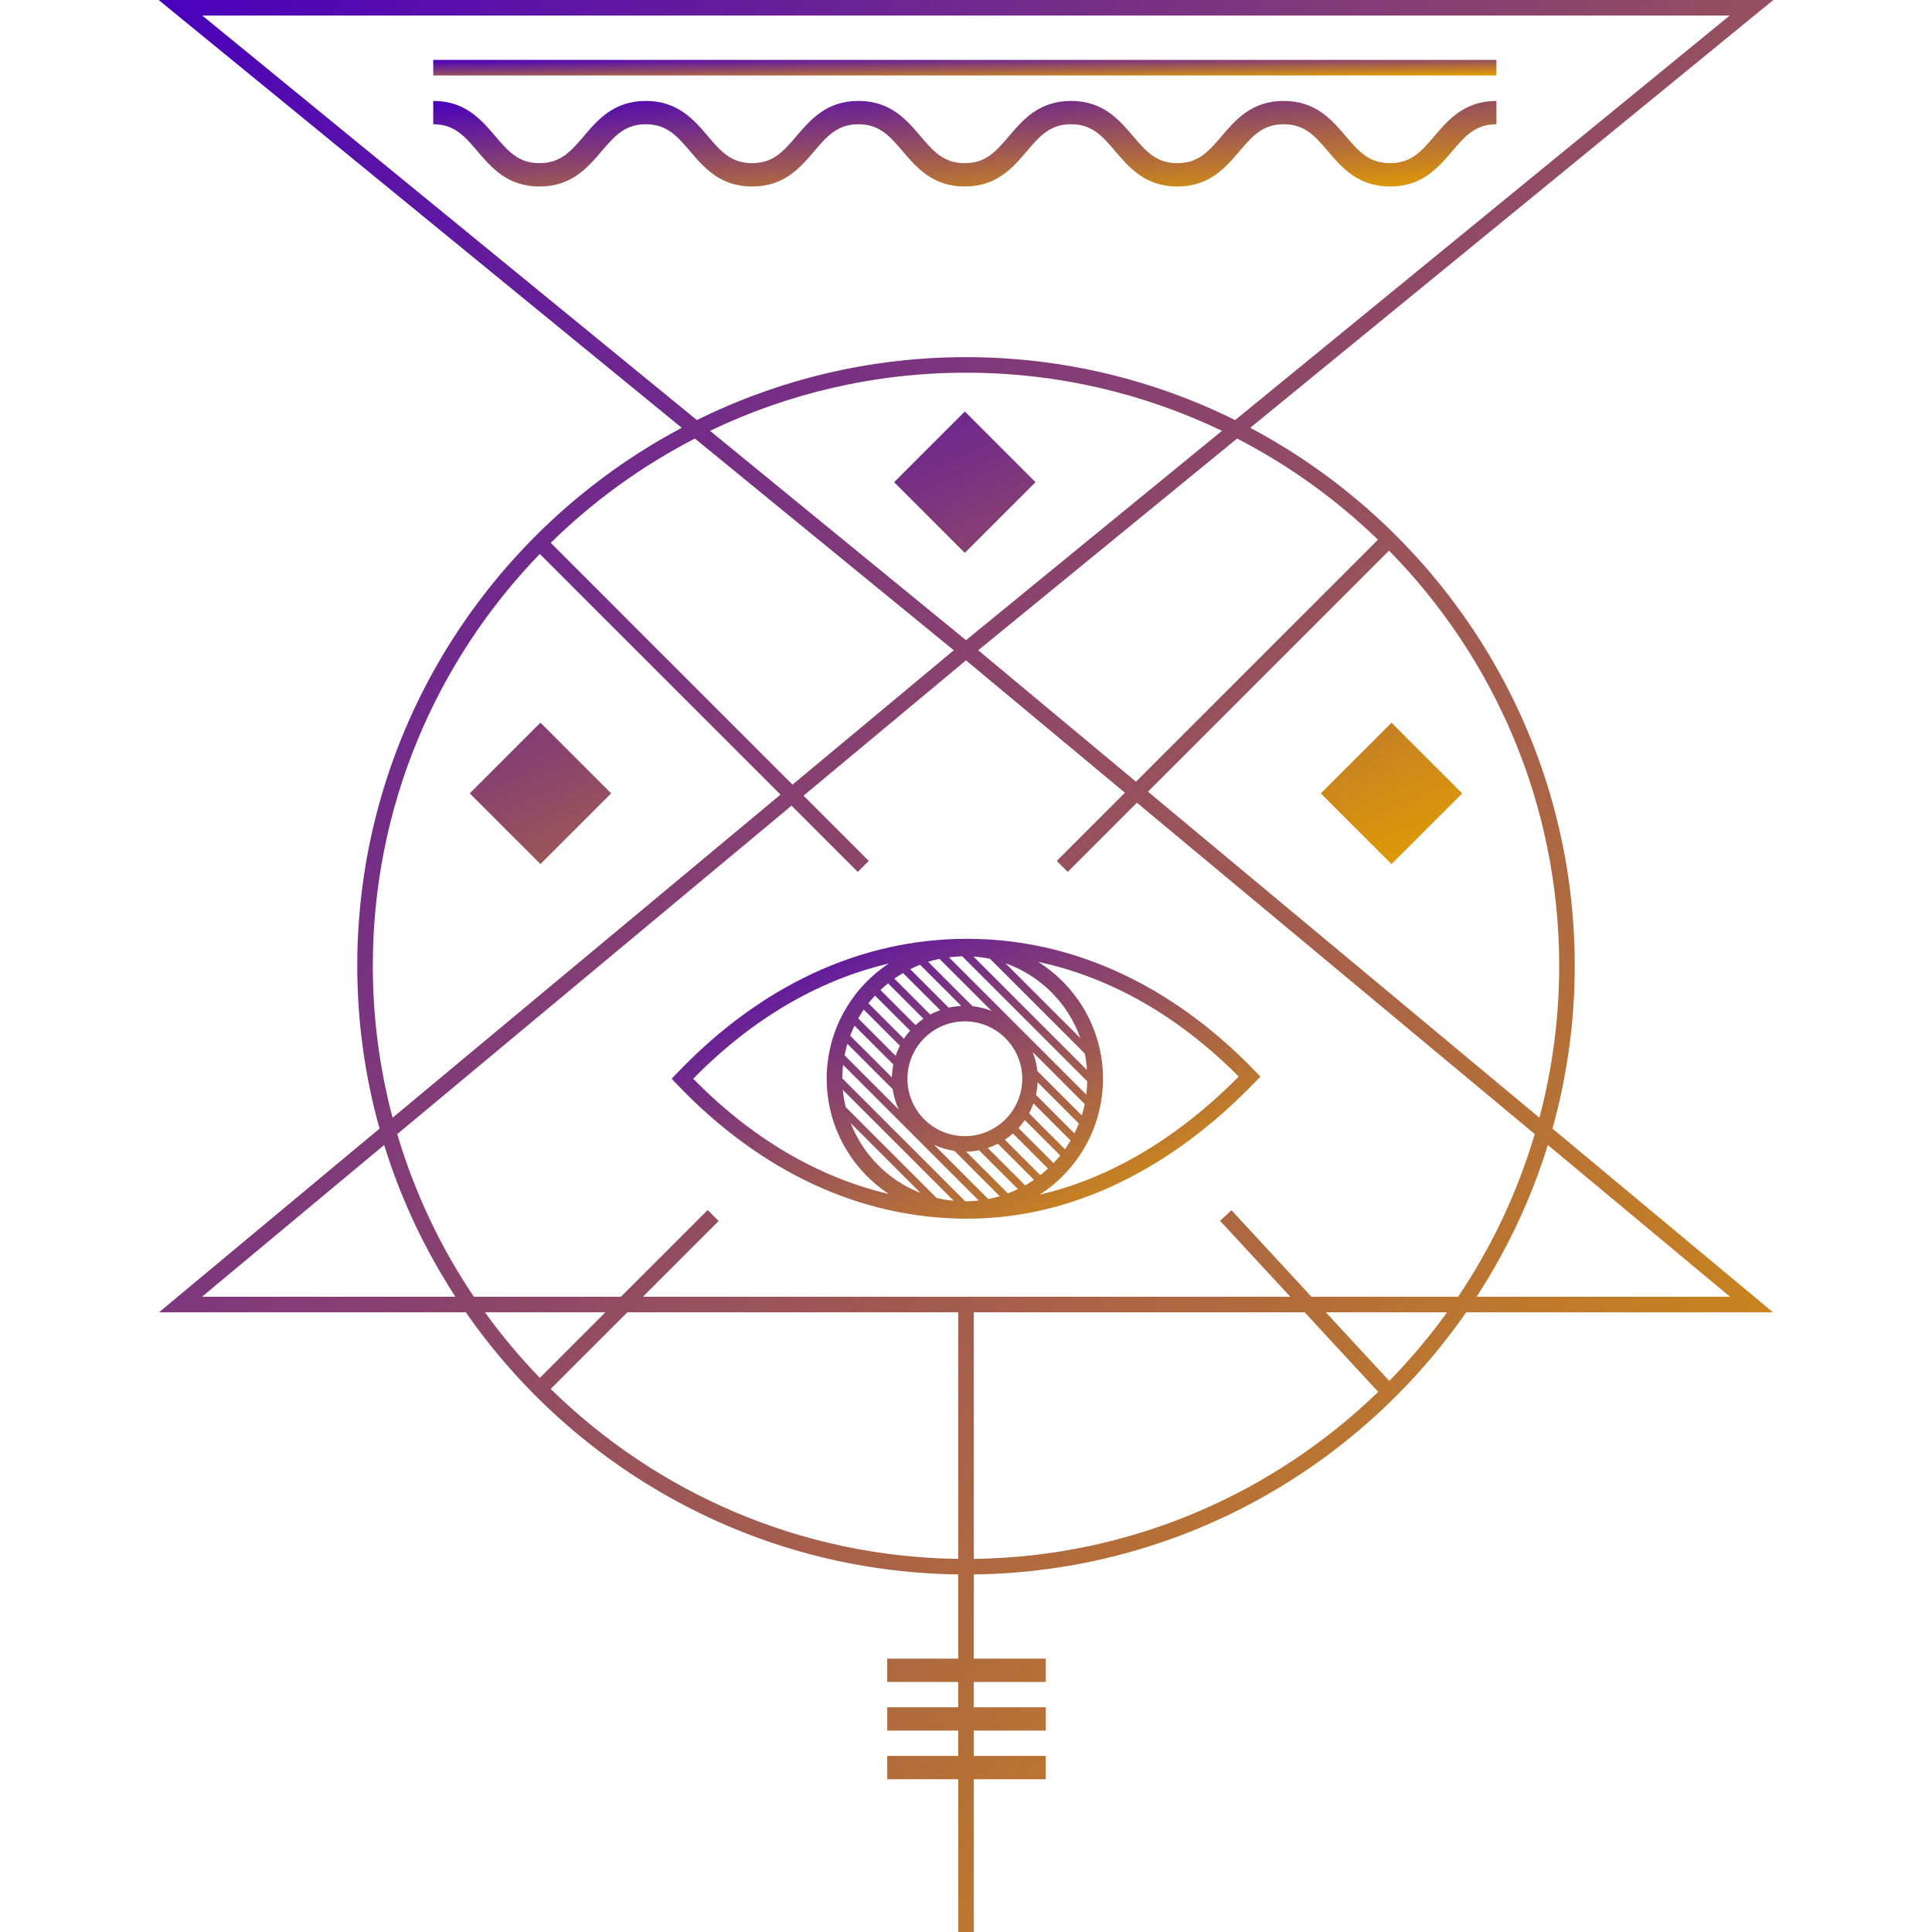 <!-- icon666.com - MILLIONS OF FREE VECTOR ICONS --><svg version="1.1" id="Capa_1" xmlns="http://www.w3.org/2000/svg" xmlns:xlink="http://www.w3.org/1999/xlink" x="0px" y="0px" viewBox="0 0 248.344 248.344" style="enable-background:new 0 0 248.344 248.344;" xml:space="preserve">


<defs>
  <linearGradient id="gradient1" x1="0%" y1="0%" x2="100%" y2="100%">
      <stop offset="0" style="stop-color:#4800bd;stop-opacity:1"/>
      <stop offset="1" style="stop-color:#e39f00;stop-opacity:1"/>
  </linearGradient>
  <linearGradient id="gradient2" x1="0%" y1="0%" x2="100%" y2="100%">
      <stop offset="0" style="stop-color:#e39f00;stop-opacity:1"/>
      <stop offset="1" style="stop-color:#e39f00;stop-opacity:1"/>
  </linearGradient>
  <linearGradient id="gradient3" x1="0%" y1="0%" x2="100%" y2="100%">
      <stop offset="0" style="stop-color:#97515c;stop-opacity:1"/>
      <stop offset="1" style="stop-color:#a96348;stop-opacity:1"/>
  </linearGradient>
  
</defs>

<g><g>
  <path style="fill:url(#gradient1);" d="M199.56,145.076c1.852-6.663,2.862-13.673,2.862-20.918c0-29.956-16.928-56.021-41.713-69.167L227.946,0H20.398 l67.237,54.992C62.85,68.137,45.922,94.203,45.922,124.158c0,7.245,1.011,14.254,2.862,20.918l-28.347,23.612H59.88 c13.965,20.101,37.093,33.364,63.292,33.695v10.824h-9.125v3h9.125v3.251h-9.125v3h9.125v3.25h-9.125v3h9.125v19.636h2v-19.636 h9.25v-3h-9.25v-3.25h9.25v-3h-9.25v-3.251h9.25v-3h-9.25v-10.824c26.199-0.331,49.326-13.594,63.292-33.695h39.442 L199.56,145.076z M200.422,124.158c0,6.746-0.891,13.285-2.543,19.518l-50.315-41.911l30.987-30.988 C192.066,84.543,200.422,103.39,200.422,124.158z M165.857,166.688H82.641l9.736-9.736l-1.414-1.414l-11.15,11.15H60.915 c-4.287-6.355-7.625-13.394-9.852-20.908l50.683-42.218l8.514,8.515l1.414-1.414l-8.385-8.386l20.882-17.394L144.6,101.9 l-8.763,8.763l1.414,1.414l8.892-8.892l51.137,42.595c-2.226,7.513-5.565,14.553-9.852,20.908h-18.85L158.3,155.566l-1.469,1.357 L165.857,166.688z M124.172,82.281l-0.006,0.005L91.271,55.381c9.966-4.787,21.125-7.473,32.901-7.473 c11.775,0,22.935,2.686,32.901,7.473l-32.896,26.904L124.172,82.281z M177.127,69.374l-31.106,31.106l-20.277-16.891 l33.277-27.217C165.687,59.813,171.781,64.205,177.127,69.374z M26.003,2h196.339l-63.574,51.996 c-10.439-5.168-22.181-8.087-34.596-8.087s-24.157,2.92-34.595,8.087L26.003,2z M122.601,83.589l-20.731,17.268L70.792,69.779 c5.446-5.346,11.69-9.875,18.532-13.407L122.601,83.589z M47.922,124.158c0-20.558,8.192-39.228,21.465-52.955l30.94,30.939 l-49.863,41.534C48.813,137.443,47.922,130.904,47.922,124.158z M25.964,166.688l23.419-19.508 c2.149,6.969,5.261,13.515,9.158,19.508H25.964z M77.813,168.688l-8.425,8.425c-2.546-2.634-4.904-5.448-7.054-8.425H77.813z M70.792,178.537l9.849-9.849h42.531v31.695C102.8,200.119,84.335,191.834,70.792,178.537z M125.172,168.688h42.533l9.451,10.226 c-13.506,13.074-31.809,21.207-51.984,21.469C125.172,200.383,125.172,168.688,125.172,168.688z M178.58,177.508l-8.152-8.82 h15.582C183.754,171.813,181.273,174.762,178.58,177.508z M198.961,147.18l23.42,19.508h-32.577 C193.701,160.695,196.812,154.149,198.961,147.18z"></path>
  <path style="fill:url(#gradient1);" d="M162.016,138.388l-0.67-0.694c-10.735-11.133-23.544-17.018-37.041-17.018c-13.62,0-26.521,5.982-37.311,17.299 l-0.658,0.69l0.658,0.69c10.789,11.317,23.69,17.298,37.311,17.298c13.147,0,25.957-6.076,37.041-17.571L162.016,138.388z M124.022,146.044c-4.068,0-7.378-3.31-7.378-7.378c0-4.069,3.31-7.379,7.378-7.379c4.068,0,7.379,3.31,7.379,7.379 C131.401,142.733,128.09,146.044,124.022,146.044z M129.558,153.399l-5.365-5.364c0.568-0.01,1.125-0.066,1.664-0.174l4.987,4.986 C130.424,153.05,129.996,153.233,129.558,153.399z M127.033,154.126l-6.973-6.973c0.817,0.383,1.697,0.649,2.621,0.783 l5.827,5.827C128.025,153.907,127.534,154.029,127.033,154.126z M131.777,152.366l-4.805-4.805 c0.447-0.149,0.879-0.332,1.294-0.544l4.646,4.645C132.546,151.915,132.164,152.145,131.777,152.366z M118.268,124.01l5.299,5.299 c-0.554,0.027-1.097,0.097-1.622,0.216l-4.946-4.946C117.413,124.372,117.835,124.181,118.268,124.01z M125.012,129.34 l-5.709-5.709c0.477-0.15,0.964-0.275,1.459-0.38l6.696,6.696C126.686,129.642,125.868,129.43,125.012,129.34z M116.082,125.076 l4.772,4.772c-0.441,0.159-0.871,0.34-1.278,0.561l-4.615-4.615C115.324,125.538,115.699,125.301,116.082,125.076z M114.153,126.399l4.55,4.55c-0.359,0.249-0.696,0.526-1.017,0.821l-4.509-4.509C113.492,126.963,113.814,126.672,114.153,126.399 z M112.477,127.976l4.508,4.508c-0.289,0.328-0.558,0.673-0.798,1.039l-4.558-4.558 C111.898,128.623,112.182,128.295,112.477,127.976z M111.024,129.774l4.646,4.646c-0.212,0.415-0.395,0.847-0.544,1.295 l-4.805-4.805C110.541,130.523,110.772,130.141,111.024,129.774z M109.84,131.843l4.987,4.986 c-0.108,0.54-0.164,1.097-0.174,1.665l-5.365-5.365C109.453,132.69,109.637,132.262,109.84,131.843z M108.924,134.179l5.827,5.827 c0.133,0.924,0.399,1.804,0.783,2.621l-6.973-6.973C108.658,135.153,108.78,134.662,108.924,134.179z M108.373,136.881 l17.433,17.433c-0.569,0.064-1.146,0.104-1.732,0.106l-15.807-15.807C108.269,138.027,108.308,137.45,108.373,136.881z M122.589,154.35c-0.753-0.068-1.487-0.197-2.206-0.368l-11.678-11.678c-0.171-0.719-0.3-1.453-0.368-2.206L122.589,154.35z M118.329,153.342c-4.112-1.601-7.384-4.872-8.984-8.984L118.329,153.342z M133.721,151.058l-4.558-4.558 c0.366-0.241,0.711-0.51,1.039-0.799l4.508,4.508C134.392,150.505,134.064,150.789,133.721,151.058z M135.425,149.509 l-4.509-4.508c0.295-0.32,0.572-0.657,0.821-1.017l4.55,4.55C136.015,148.873,135.724,149.195,135.425,149.509z M136.893,147.725 l-4.615-4.615c0.22-0.408,0.402-0.837,0.561-1.278l4.772,4.772C137.385,146.988,137.149,147.363,136.893,147.725z M138.108,145.688l-4.946-4.946c0.119-0.525,0.19-1.068,0.216-1.622l5.3,5.299C138.506,144.852,138.315,145.273,138.108,145.688z M139.056,143.383l-5.709-5.709c-0.09-0.855-0.302-1.674-0.607-2.445l6.696,6.696C139.331,142.42,139.206,142.907,139.056,143.383 z M139.632,140.707l-17.652-17.651c0.561-0.073,1.129-0.119,1.707-0.131L139.763,139 C139.75,139.578,139.704,140.146,139.632,140.707z M125.141,122.964c0.72,0.051,1.43,0.137,2.12,0.282l12.181,12.18 c0.144,0.69,0.23,1.4,0.281,2.12L125.141,122.964z M129.245,123.816c4.487,1.584,8.041,5.137,9.625,9.624L129.245,123.816z M114.249,123.854c-4.805,3.181-7.985,8.629-7.985,14.812c0,6.182,3.179,11.629,7.984,14.811 c-9.064-2.129-17.611-7.135-25.139-14.811C96.639,130.989,105.185,125.982,114.249,123.854z M133.647,153.566 c4.887-3.167,8.133-8.657,8.133-14.901c0-6.327-3.336-11.876-8.331-15.022c9.291,1.978,18.063,6.972,25.779,14.745 C151.372,146.323,142.673,151.461,133.647,153.566z"></path>
  <path style="fill:url(#gradient1);" d="M60.381,101.982l9.089-9.089l9.089,9.089l-9.089,9.089L60.381,101.982z M178.868,111.076l-9.089-9.089l9.089-9.089 l9.089,9.089L178.868,111.076z M114.931,61.983l9.089-9.089l9.089,9.089l-9.089,9.089L114.931,61.983z"></path>
  <path style="fill:url(#gradient1);" d="M131.982,19.448c1.657-1.941,2.967-3.474,5.691-3.474c2.727,0,4.036,1.533,5.694,3.475 c1.813,2.121,3.866,4.525,7.975,4.525s6.162-2.405,7.974-4.526c1.657-1.941,2.967-3.474,5.691-3.474 c2.728,0,4.038,1.533,5.696,3.475c1.813,2.121,3.868,4.525,7.977,4.525c4.109,0,6.164-2.404,7.978-4.525 c1.659-1.941,2.97-3.475,5.697-3.475v-3c-4.11,0-6.165,2.404-7.979,4.526c-1.659,1.941-2.969,3.474-5.696,3.474 s-4.038-1.533-5.696-3.475c-1.814-2.121-3.868-4.525-7.978-4.525c-4.107,0-6.161,2.404-7.973,4.525 c-1.658,1.941-2.967,3.475-5.692,3.475s-4.035-1.533-5.693-3.474c-1.813-2.122-3.866-4.526-7.976-4.526 c-4.107,0-6.161,2.404-7.973,4.526c-1.657,1.941-2.967,3.474-5.691,3.474s-4.033-1.533-5.69-3.474 c-1.811-2.122-3.864-4.526-7.971-4.526c-4.108,0-6.161,2.404-7.973,4.526c-1.658,1.941-2.967,3.474-5.692,3.474 s-4.034-1.533-5.692-3.474c-1.812-2.122-3.865-4.526-7.973-4.526c-4.107,0-6.161,2.404-7.972,4.526 c-1.658,1.941-2.967,3.474-5.691,3.474c-2.725,0-4.034-1.533-5.692-3.474c-1.812-2.122-3.866-4.526-7.974-4.526v3 c2.725,0,4.035,1.533,5.692,3.474c1.812,2.122,3.865,4.526,7.973,4.526c4.107,0,6.161-2.404,7.973-4.526 c1.658-1.941,2.967-3.474,5.691-3.474c2.725,0,4.034,1.533,5.692,3.474c1.812,2.122,3.865,4.526,7.973,4.526 s6.161-2.404,7.973-4.526c1.658-1.941,2.967-3.474,5.692-3.474c2.724,0,4.033,1.533,5.69,3.474 c1.811,2.122,3.864,4.526,7.971,4.526C128.117,23.974,130.17,21.57,131.982,19.448z"></path><rect style="fill:url(#gradient1);" x="55.689" y="7.701" width="136.667" height="2"></rect></g></g></svg>